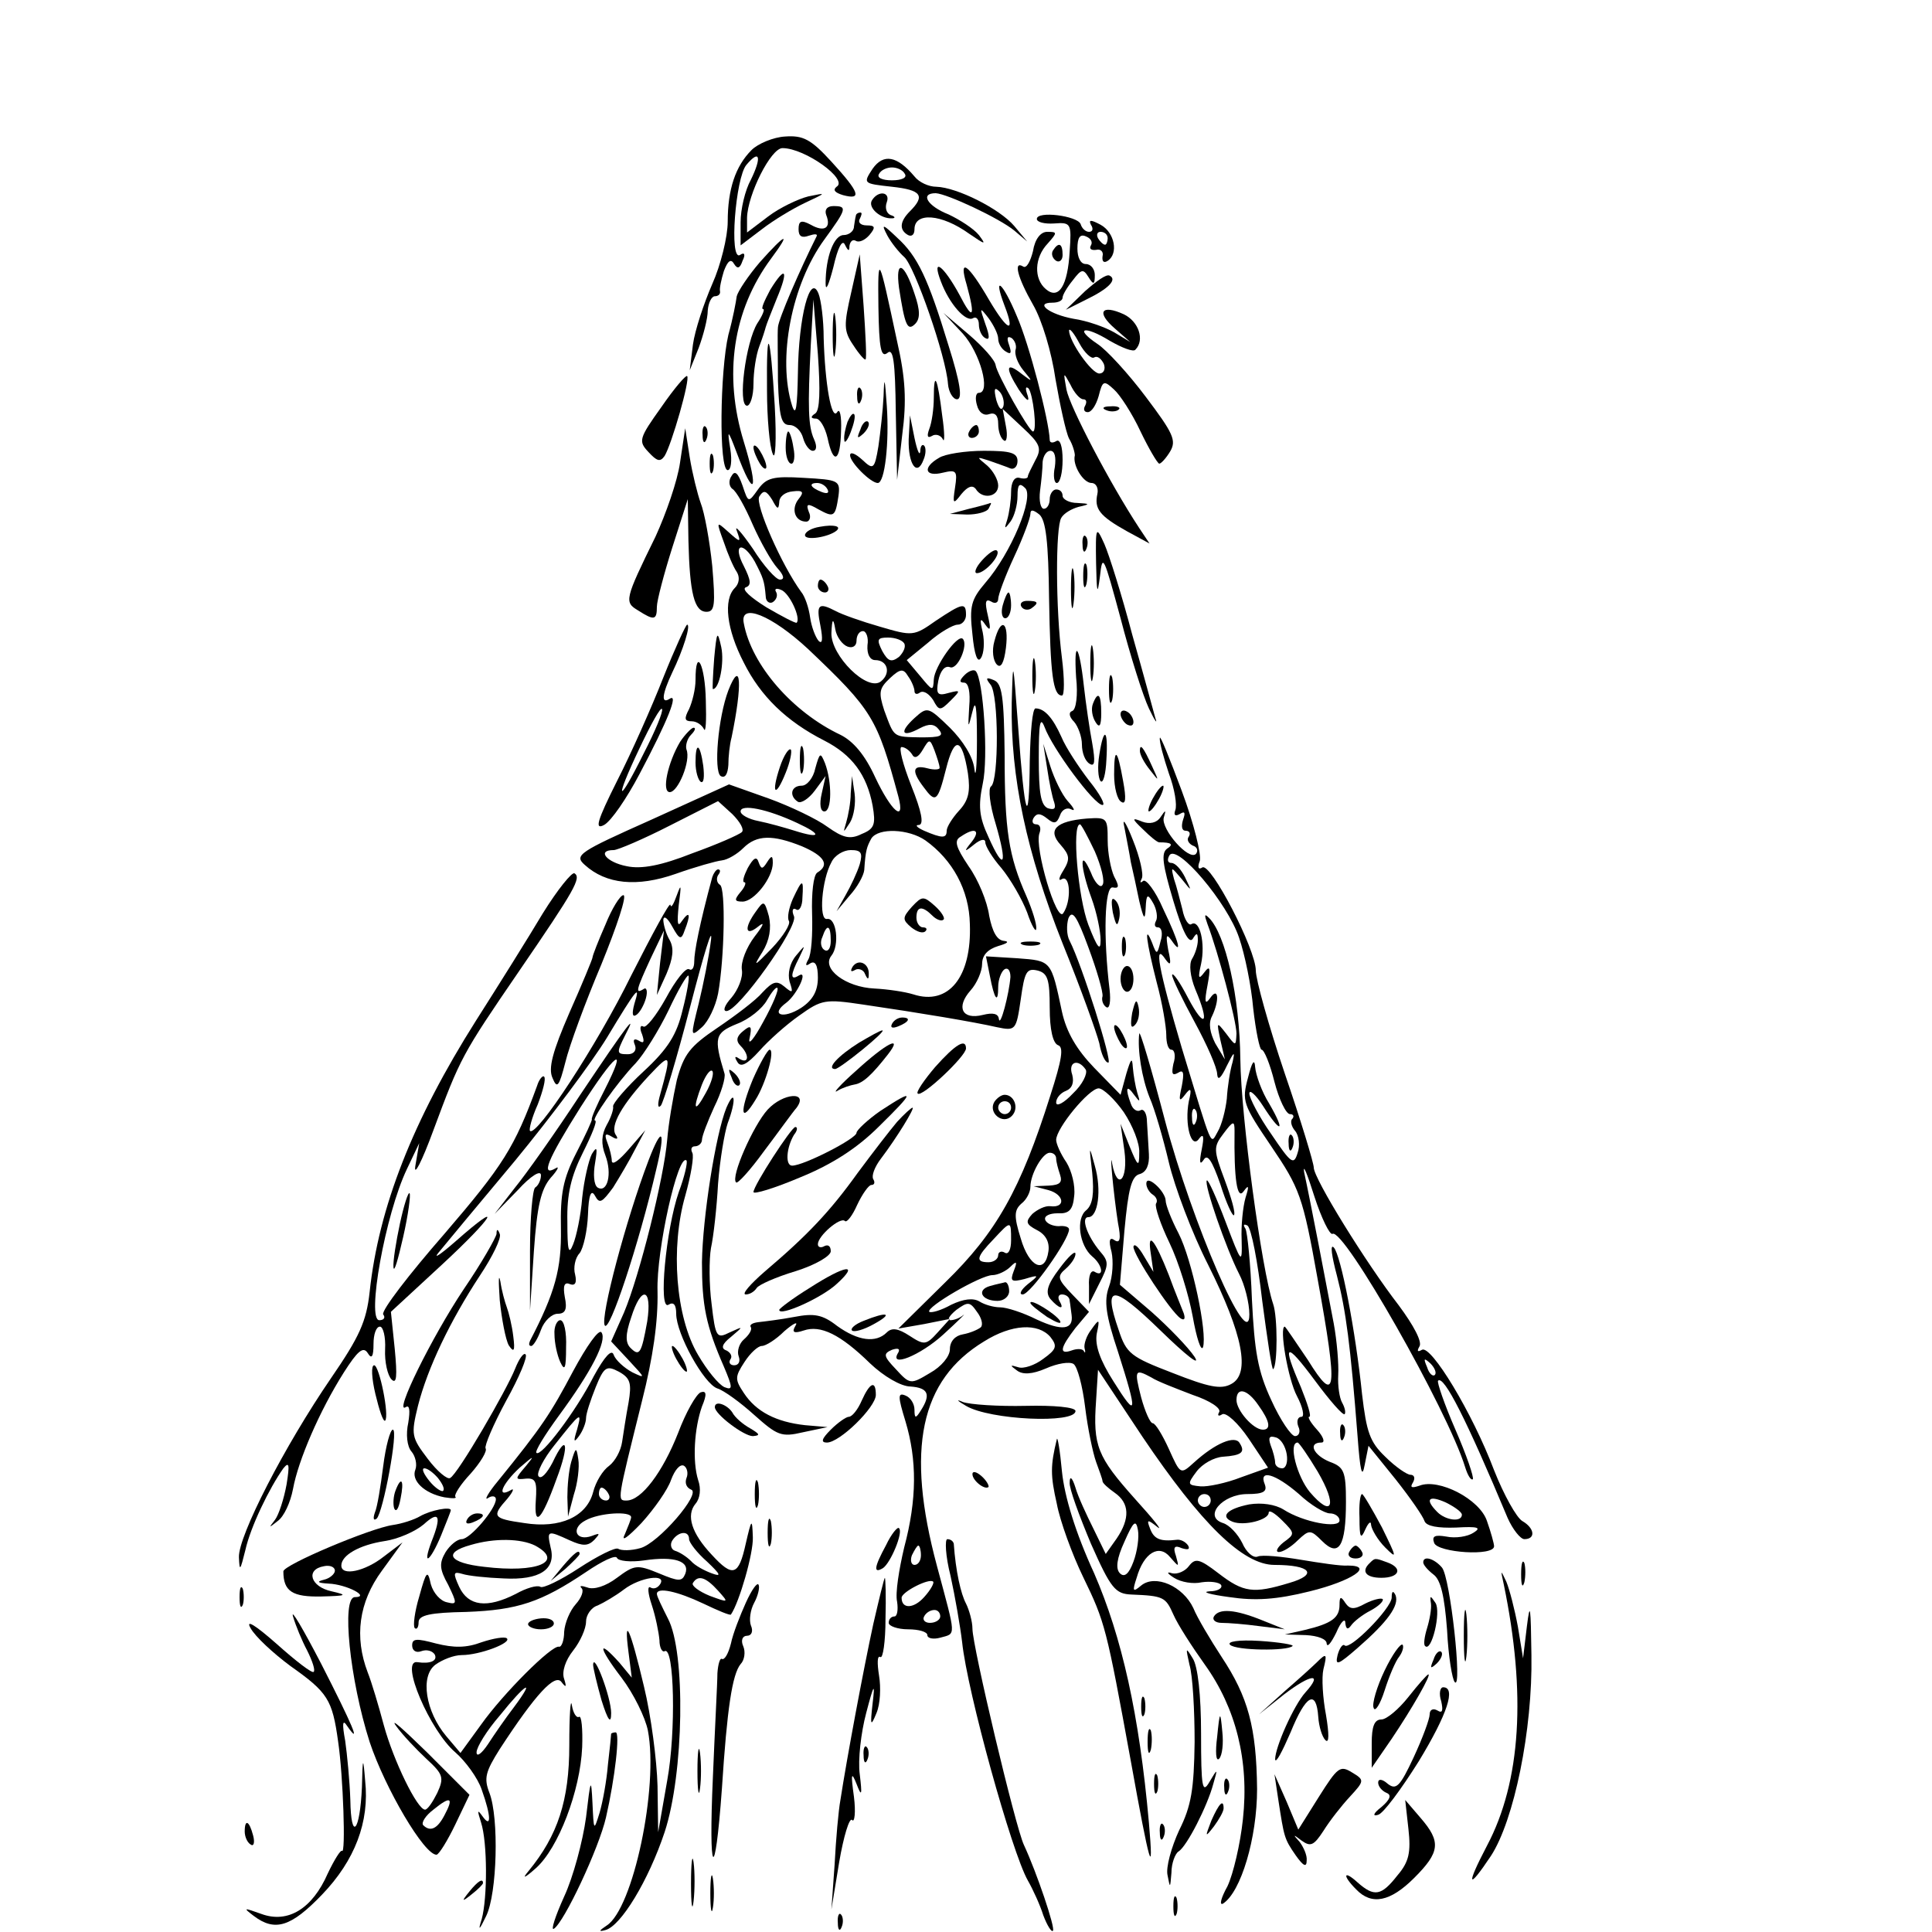 <?xml version="1.0" standalone="no"?>
<!DOCTYPE svg PUBLIC "-//W3C//DTD SVG 20010904//EN"
 "http://www.w3.org/TR/2001/REC-SVG-20010904/DTD/svg10.dtd">
<svg version="1.0" xmlns="http://www.w3.org/2000/svg"
 width="300pt" height="300pt" viewBox="0 0 300 300"
 preserveAspectRatio="xMidYMid meet">
<g transform="translate(0,300) scale(0.1,-0.1)"
fill="#000000" stroke="none">
<path d="M1167 2767 c-25 -25 -37 -61 -37 -111 0 -24 -11 -68 -24 -97 -13 -30
-27 -72 -30 -94 l-5 -40 14 35 c7 19 14 45 14 58 1 12 6 22 11 22 5 0 9 3 8 8
-1 4 2 18 6 31 6 16 11 20 16 11 5 -8 9 -7 13 5 5 10 3 14 -4 9 -17 -10 -7
120 10 140 21 25 24 12 7 -23 -9 -16 -16 -46 -16 -66 l0 -36 33 25 c18 14 48
32 67 41 34 16 34 16 5 10 -16 -4 -45 -18 -62 -31 l-33 -25 0 23 c1 36 37 108
55 108 35 0 103 -49 84 -60 -6 -5 -3 -9 10 -13 30 -8 26 4 -18 52 -32 35 -44
41 -72 39 -18 -1 -42 -11 -52 -21z"/>
<path d="M1355 2738 c-15 -23 -15 -23 30 -28 46 -5 52 -14 28 -38 -16 -16 -17
-29 -3 -37 6 -3 10 1 10 9 0 27 42 24 85 -7 25 -17 27 -18 15 -2 -8 10 -30 24
-47 32 -33 13 -45 33 -20 33 18 -1 99 -39 122 -58 l20 -17 -20 24 c-23 27 -89
60 -121 61 -12 0 -27 7 -34 16 -27 32 -48 36 -65 12z m50 -8 c4 -6 -5 -10 -20
-10 -15 0 -24 4 -20 10 3 6 12 10 20 10 8 0 17 -4 20 -10z"/>
<path d="M1354 2689 c-7 -11 13 -29 31 -28 6 0 5 3 -2 5 -7 3 -9 12 -6 20 6
16 -13 19 -23 3z"/>
<path d="M1283 2666 c8 -20 -3 -27 -24 -15 -15 8 -19 6 -19 -7 0 -11 5 -14 16
-10 9 3 14 3 12 -1 -26 -52 -59 -128 -60 -141 -1 -10 0 -47 0 -84 2 -55 5 -68
18 -68 9 0 18 -9 21 -20 3 -11 10 -20 15 -20 6 0 7 7 2 18 -9 20 -10 49 -5
147 l4 70 7 -85 c4 -57 3 -87 -4 -92 -8 -5 -7 -8 1 -8 6 0 14 -13 18 -30 9
-43 20 -37 21 11 1 23 -2 36 -6 29 -9 -14 -19 45 -21 115 0 28 -4 59 -8 69
-13 33 -31 -36 -32 -123 -1 -53 -3 -69 -9 -51 -23 73 -1 188 50 258 35 48 36
52 14 52 -10 0 -14 -6 -11 -14z"/>
<path d="M1329 2665 c-1 -3 -2 -11 -3 -17 0 -7 -8 -13 -16 -13 -15 0 -28 -34
-28 -75 0 -14 5 -2 12 25 7 31 14 44 18 35 5 -10 7 -11 7 -2 1 7 5 11 10 8 5
-3 14 1 21 9 10 12 9 15 -4 15 -10 0 -14 5 -11 10 3 6 4 10 1 10 -3 0 -7 -2
-7 -5z"/>
<path d="M1610 2660 c0 -5 12 -8 27 -7 26 2 27 0 24 -43 -3 -54 -17 -76 -37
-59 -19 16 -18 49 3 71 15 17 15 18 -1 18 -10 0 -19 -11 -22 -30 -4 -16 -10
-27 -15 -24 -16 10 -9 -17 15 -59 14 -24 29 -74 35 -116 7 -40 16 -82 21 -92
6 -10 9 -22 9 -26 -4 -15 13 -43 26 -43 7 0 11 -8 9 -17 -5 -23 3 -34 46 -58
l35 -19 -16 24 c-46 70 -108 189 -113 215 -5 28 -5 28 6 8 6 -13 15 -23 20
-23 5 0 6 -4 3 -10 -3 -5 -2 -10 4 -10 6 0 13 11 17 25 6 24 8 25 24 10 9 -8
28 -37 41 -65 13 -27 26 -49 29 -50 3 0 11 9 17 19 10 17 5 28 -38 85 -27 36
-61 73 -75 82 -37 25 -20 29 19 5 19 -11 37 -18 40 -14 15 15 5 44 -18 55 -35
16 -43 3 -14 -22 l24 -21 -25 15 c-14 8 -42 18 -63 21 -38 7 -61 25 -33 25 9
0 16 3 16 8 0 4 7 16 16 27 13 17 16 18 24 5 8 -13 10 -12 10 3 0 9 -6 17 -14
17 -8 0 -13 10 -13 24 0 17 4 23 13 19 8 -3 11 -9 8 -14 -3 -5 0 -8 8 -7 7 2
12 -3 10 -10 -1 -8 2 -11 8 -7 17 11 11 44 -11 56 -15 8 -19 8 -15 0 4 -6 3
-11 -3 -11 -5 0 -11 5 -13 12 -5 13 -68 21 -68 8z m110 -30 c0 -5 -2 -10 -4
-10 -3 0 -8 5 -11 10 -3 6 -1 10 4 10 6 0 11 -4 11 -10z m-21 -185 c5 3 11 -2
15 -10 3 -8 0 -15 -7 -15 -12 0 -47 50 -47 67 1 4 8 -5 16 -20 8 -15 19 -25
23 -22z"/>
<path d="M1378 2634 c6 -11 18 -26 26 -33 16 -14 65 -154 68 -197 1 -13 8 -24
14 -24 9 0 5 26 -13 83 -32 105 -48 139 -80 168 -23 22 -25 22 -15 3z"/>
<path d="M1180 2593 c-18 -21 -34 -45 -36 -53 -1 -8 -6 -35 -13 -60 -13 -56
-15 -210 -1 -210 5 0 7 14 4 33 -5 31 -4 31 10 -6 27 -73 35 -61 11 17 -32
104 -17 204 42 284 32 43 24 41 -17 -5z"/>
<path d="M1635 2611 c-3 -5 -1 -12 5 -16 5 -3 10 1 10 9 0 18 -6 21 -15 7z"/>
<path d="M1322 2547 c-12 -52 -12 -61 3 -83 9 -14 18 -24 19 -22 2 1 0 39 -3
83 l-6 80 -13 -58z"/>
<path d="M1364 2523 c1 -64 4 -79 14 -71 9 8 12 -12 13 -93 l2 -104 8 70 c7
53 5 88 -8 145 -29 136 -30 139 -29 53z"/>
<path d="M1396 2553 c9 -58 13 -68 25 -56 8 8 8 21 -1 47 -16 49 -30 54 -24 9z"/>
<path d="M1461 2563 c13 -35 39 -64 50 -57 5 3 9 -2 9 -10 0 -8 4 -18 10 -21
7 -4 7 3 0 22 -9 26 -9 27 5 9 8 -11 15 -25 15 -32 0 -7 5 -16 12 -20 8 -5 9
-2 5 10 -4 11 -3 15 4 11 5 -4 8 -12 6 -18 -2 -7 3 -21 12 -32 15 -18 15 -19
-2 -6 -25 20 -27 11 -5 -24 11 -16 17 -21 14 -10 -4 11 -4 16 1 12 7 -8 14
-67 7 -67 -6 0 -56 89 -58 103 -1 8 -20 29 -41 47 l-40 34 30 -32 c27 -30 44
-92 25 -92 -5 0 -6 -9 -3 -19 3 -12 11 -17 19 -14 9 3 14 -2 14 -15 0 -12 4
-23 9 -26 4 -3 6 7 3 22 l-5 27 31 -29 c27 -25 30 -32 20 -50 -6 -12 -12 -23
-12 -26 0 -3 -6 -4 -13 -2 -8 2 -13 -7 -13 -22 0 -13 -3 -33 -6 -43 -5 -15 -4
-15 5 -3 6 8 11 26 11 40 0 18 3 21 12 12 14 -14 -22 -101 -62 -147 -22 -26
-25 -36 -20 -80 3 -32 8 -45 13 -37 5 7 6 25 3 40 -5 21 -4 24 4 12 8 -11 9
-8 4 14 -5 21 -4 27 5 22 6 -4 11 -2 11 4 0 6 11 36 25 66 14 30 25 60 25 66
0 7 4 7 14 -1 10 -9 14 -42 15 -131 2 -117 6 -150 20 -150 4 0 4 26 0 58 -10
77 -10 204 -1 218 4 7 16 14 27 17 18 4 18 5 -2 6 -13 0 -23 6 -23 11 0 6 -4
10 -10 10 -5 0 -10 -7 -10 -15 0 -8 -4 -15 -9 -15 -5 0 -8 12 -6 28 2 15 4 35
4 45 1 9 6 17 12 17 7 0 9 -10 7 -25 -3 -14 -1 -25 3 -25 5 0 9 16 9 36 0 21
-4 33 -10 29 -5 -3 -10 -3 -10 2 -1 30 -32 149 -51 192 -22 53 -38 66 -19 16
17 -44 5 -40 -24 9 -33 57 -48 67 -35 24 14 -51 10 -57 -11 -16 -25 46 -44 60
-29 21z m97 -194 c-3 -8 -7 -3 -11 10 -4 17 -3 21 5 13 5 -5 8 -16 6 -23z"/>
<path d="M1196 2550 c-9 -17 -15 -30 -11 -30 3 0 -1 -10 -9 -22 -18 -29 -31
-128 -16 -128 5 0 10 15 10 34 0 19 4 45 9 58 5 13 9 26 10 30 1 4 9 24 17 44
19 45 14 53 -10 14z"/>
<path d="M1685 2548 l-30 -29 32 16 c35 17 48 31 36 37 -5 3 -21 -9 -38 -24z"/>
<path d="M1293 2480 c0 -30 2 -43 4 -27 2 15 2 39 0 55 -2 15 -4 2 -4 -28z"/>
<path d="M1191 2394 c0 -43 4 -88 9 -99 4 -11 6 21 3 75 -7 117 -13 130 -12
24z"/>
<path d="M1027 2368 c-35 -49 -36 -53 -20 -70 13 -14 18 -16 25 -6 11 18 40
119 35 124 -2 2 -20 -19 -40 -48z"/>
<path d="M1372 2385 c-1 -22 -5 -57 -8 -78 -6 -36 -8 -37 -25 -21 -11 10 -19
13 -19 7 0 -11 32 -43 43 -43 11 0 18 63 14 120 -3 44 -4 47 -5 15z"/>
<path d="M1450 2382 c0 -16 -3 -38 -7 -48 -4 -11 -3 -15 4 -11 6 4 14 1 17 -5
3 -7 3 10 -1 37 -7 58 -13 72 -13 27z"/>
<path d="M1331 2384 c0 -11 3 -14 6 -6 3 7 2 16 -1 19 -3 4 -6 -2 -5 -13z"/>
<path d="M1718 2363 c7 -3 16 -2 19 1 4 3 -2 6 -13 5 -11 0 -14 -3 -6 -6z"/>
<path d="M1316 2345 c-3 -9 -6 -22 -5 -28 0 -7 5 -1 10 12 5 13 8 26 5 28 -2
2 -6 -3 -10 -12z"/>
<path d="M1336 2333 c-6 -14 -5 -15 5 -6 7 7 10 15 7 18 -3 3 -9 -2 -12 -12z"/>
<path d="M1411 2318 c-1 -39 13 -59 23 -32 4 9 4 19 1 22 -3 3 -6 -1 -6 -9 -1
-8 -5 2 -9 21 l-7 35 -2 -37z"/>
<path d="M1091 2324 c0 -11 3 -14 6 -6 3 7 2 16 -1 19 -3 4 -6 -2 -5 -13z"/>
<path d="M1505 2330 c-3 -5 -1 -10 4 -10 6 0 11 5 11 10 0 6 -2 10 -4 10 -3 0
-8 -4 -11 -10z"/>
<path d="M1056 2282 c-4 -29 -22 -80 -38 -115 -48 -98 -49 -102 -27 -115 25
-16 29 -15 29 6 0 9 11 51 24 92 l24 75 1 -65 c2 -81 9 -110 28 -110 13 0 14
11 9 71 -4 39 -12 83 -18 98 -5 14 -13 46 -17 71 l-7 45 -8 -53z"/>
<path d="M1220 2305 c0 -14 4 -25 9 -25 4 0 6 11 3 25 -2 14 -6 25 -8 25 -2 0
-4 -11 -4 -25z"/>
<path d="M1170 2305 c0 -5 5 -17 10 -25 5 -8 10 -10 10 -5 0 6 -5 17 -10 25
-5 8 -10 11 -10 5z"/>
<path d="M1102 2280 c0 -14 2 -19 5 -12 2 6 2 18 0 25 -3 6 -5 1 -5 -13z"/>
<path d="M1458 2289 c-26 -15 -22 -30 6 -23 21 5 23 3 19 -23 -4 -26 -3 -27
10 -10 10 12 17 14 22 8 10 -17 35 -13 35 5 0 9 -8 23 -17 31 -17 14 -17 14 2
8 11 -4 26 -9 33 -12 6 -3 12 2 12 11 0 13 -11 16 -52 16 -29 0 -61 -5 -70
-11z"/>
<path d="M1136 2261 c-5 -7 -4 -16 1 -20 6 -3 20 -28 32 -56 12 -27 29 -57 38
-67 10 -11 12 -18 4 -18 -6 0 -25 21 -42 48 -18 26 -29 38 -25 28 7 -19 6 -19
-13 -2 -19 17 -19 17 -7 -16 6 -18 15 -39 20 -46 5 -8 4 -18 -3 -25 -18 -18
-13 -64 14 -116 26 -52 66 -91 125 -121 43 -22 66 -53 75 -101 5 -29 3 -36
-17 -44 -18 -9 -29 -6 -53 11 -16 12 -58 32 -91 44 l-62 22 -121 -55 c-112
-50 -120 -55 -103 -70 33 -30 81 -35 141 -14 31 11 63 20 72 21 9 1 24 10 33
19 21 21 46 21 91 3 35 -15 44 -29 24 -41 -6 -4 -9 -32 -8 -64 1 -32 -1 -63
-6 -71 -5 -9 -4 -11 3 -6 8 5 12 -3 12 -22 0 -21 -8 -35 -26 -47 -28 -18 -49
-11 -23 8 17 13 35 52 19 42 -13 -8 -13 1 1 28 10 21 10 21 -5 3 -10 -12 -13
-28 -10 -40 6 -18 5 -19 -8 -8 -12 10 -18 8 -34 -9 -10 -12 -42 -36 -70 -55
-43 -29 -52 -41 -63 -81 -6 -27 -13 -68 -15 -93 -5 -59 -43 -211 -67 -268
l-20 -45 28 -30 c25 -27 26 -28 5 -18 -13 7 -26 19 -29 27 -3 10 -14 -2 -31
-33 -28 -55 -82 -126 -89 -119 -3 2 13 28 35 58 50 68 75 116 66 129 -4 6 -23
-21 -44 -60 -35 -66 -48 -86 -117 -171 -15 -18 -22 -31 -15 -26 6 4 12 3 12
-2 0 -15 -40 -62 -53 -62 -7 0 -18 -9 -25 -20 -10 -17 -10 -26 4 -51 14 -29
14 -31 -2 -27 -10 2 -21 14 -25 28 -5 23 -7 21 -18 -19 -7 -23 -10 -46 -7 -49
3 -3 6 1 6 9 0 11 18 15 74 16 80 3 116 15 186 62 25 17 46 27 48 22 2 -5 21
-7 42 -4 47 7 72 -1 64 -21 -5 -12 -10 -12 -41 1 -34 14 -38 13 -65 -7 -17
-13 -36 -19 -46 -15 -9 3 -13 3 -9 -1 4 -4 0 -15 -9 -25 -9 -10 -17 -29 -18
-43 0 -13 -4 -24 -8 -23 -11 3 -87 -73 -121 -121 l-32 -44 -22 26 c-32 38 -41
93 -17 111 11 8 29 15 41 15 28 0 78 19 70 26 -3 3 -21 0 -39 -6 -24 -9 -43
-9 -71 -2 -30 8 -37 8 -37 -3 0 -8 6 -12 14 -9 8 3 17 1 21 -5 5 -10 -7 -15
-27 -12 -28 4 20 -107 59 -140 16 -14 35 -40 41 -58 15 -42 15 -61 1 -41 -8
11 -8 9 -2 -10 10 -31 10 -117 1 -150 -6 -19 -4 -18 7 5 17 35 20 152 5 191
-9 23 -6 33 16 68 56 86 86 118 96 104 7 -9 8 -8 4 5 -4 11 2 29 14 44 11 14
20 34 20 45 0 10 8 22 18 25 9 4 28 15 41 25 25 19 67 25 56 8 -4 -6 -10 -8
-15 -5 -5 3 -4 -9 2 -27 6 -18 11 -43 12 -55 0 -11 4 -19 8 -17 15 9 18 -125
4 -201 l-14 -80 -1 72 c-1 39 -10 109 -21 154 -21 89 -32 114 -24 53 l5 -39
-19 23 c-35 39 -33 24 3 -23 19 -25 37 -62 41 -82 17 -88 -23 -277 -64 -303
-12 -8 -13 -10 -2 -7 24 6 67 77 92 152 30 91 33 280 5 332 -9 18 -17 34 -17
38 0 11 32 4 72 -15 23 -11 42 -19 43 -17 13 19 35 95 34 120 -1 30 -2 29 -11
-10 -11 -50 -20 -53 -53 -17 -31 33 -40 61 -25 79 7 8 9 23 4 37 -9 29 -6 80
6 114 8 19 7 25 -2 22 -7 -3 -23 -31 -35 -63 -24 -61 -57 -105 -80 -105 -15 0
-15 -2 24 155 17 67 25 123 24 170 -2 64 32 215 45 203 2 -3 -3 -25 -12 -49
-20 -58 -32 -185 -16 -175 8 5 12 0 12 -14 0 -31 43 -109 64 -116 10 -3 36
-22 57 -41 36 -32 42 -35 76 -27 l38 8 -35 3 c-45 5 -76 21 -95 50 -14 21 -14
25 1 48 9 14 21 25 27 25 6 0 22 10 35 23 14 12 22 16 17 8 -6 -10 -2 -12 13
-7 26 9 57 -6 103 -51 21 -20 48 -36 63 -36 27 -2 32 -12 16 -37 -8 -13 -10
-13 -10 1 0 9 -6 19 -14 22 -12 5 -12 -1 0 -40 18 -60 18 -121 -2 -196 -8 -34
-14 -71 -11 -84 2 -13 0 -23 -4 -23 -5 0 -9 -4 -9 -10 0 -5 14 -10 30 -10 17
0 30 -4 30 -9 0 -5 9 -7 20 -4 25 7 25 -1 -5 111 -49 182 -26 289 73 349 43
27 84 29 103 7 11 -14 10 -19 -11 -34 -13 -10 -31 -16 -39 -13 -13 4 -13 3 -2
-5 9 -7 24 -6 45 3 18 8 37 11 43 7 6 -4 14 -34 18 -67 4 -33 12 -71 17 -85 5
-14 10 -27 10 -30 0 -3 9 -11 19 -18 23 -16 24 -40 3 -71 l-17 -24 -19 39
c-11 22 -24 50 -28 64 -5 16 -9 19 -9 8 -1 -9 15 -52 33 -95 31 -70 38 -78 63
-79 50 -2 53 -4 65 -31 7 -16 29 -50 49 -78 48 -67 69 -149 59 -240 -4 -38
-15 -85 -24 -104 -10 -18 -13 -30 -7 -27 28 18 53 102 53 178 -1 96 -14 143
-55 205 -17 26 -38 61 -44 76 -16 34 -59 53 -81 35 -13 -11 -14 -9 -7 12 11
39 35 53 52 32 14 -16 14 -16 9 2 -5 14 -2 17 9 12 10 -3 13 -2 10 4 -4 6 -12
10 -18 9 -25 -3 -35 1 -41 17 -6 15 -4 15 11 3 10 -8 -6 12 -35 44 -58 65 -65
82 -60 152 l3 48 69 -104 c91 -135 156 -199 205 -199 57 0 68 -15 23 -28 -56
-17 -71 -15 -110 15 -30 23 -36 24 -46 11 -6 -8 -18 -13 -26 -11 -9 3 -8 0 3
-7 11 -7 30 -10 43 -7 14 2 27 0 30 -4 3 -5 -5 -10 -18 -10 -13 -1 1 -5 31 -9
40 -6 73 -4 125 9 65 16 101 40 59 40 -10 -1 -43 4 -73 9 -30 5 -60 8 -67 5
-7 -3 -18 7 -24 21 -7 14 -20 28 -30 31 -31 10 -1 45 38 45 25 0 31 4 27 15
-10 24 16 17 53 -15 18 -17 40 -30 48 -30 8 0 15 -5 15 -11 0 -13 -56 -3 -87
17 -13 8 -34 11 -53 8 -35 -7 -46 -19 -26 -27 18 -7 56 3 56 14 0 5 9 0 21
-12 20 -20 20 -21 2 -34 -10 -8 -13 -15 -7 -15 6 0 19 8 29 18 18 17 20 17 38
-1 26 -26 37 -8 37 61 0 47 -3 54 -25 62 -25 10 -35 30 -13 30 6 0 3 9 -7 20
-10 11 -15 20 -12 20 4 0 -3 21 -13 46 -30 69 -24 72 22 10 23 -31 43 -54 46
-52 2 3 0 11 -4 18 -4 7 -7 26 -6 43 1 16 -2 53 -7 80 -10 53 -37 194 -46 235
-2 14 5 -3 16 -38 11 -34 24 -60 28 -58 17 11 179 -274 206 -362 4 -13 9 -21
12 -19 2 3 -10 38 -27 77 -17 39 -29 74 -27 76 9 9 44 -60 108 -213 8 -18 20
-33 26 -33 18 0 16 17 -3 28 -9 5 -29 41 -44 79 -34 90 -98 195 -112 187 -7
-4 -8 -2 -4 5 5 7 -9 33 -32 64 -51 66 -132 197 -132 214 0 7 -20 73 -45 146
-25 74 -45 146 -45 160 0 33 -70 168 -83 160 -6 -4 -8 0 -4 10 3 9 -9 58 -28
109 -19 51 -34 88 -34 82 -1 -6 6 -31 14 -55 9 -24 13 -49 10 -57 -3 -8 0 -10
7 -6 8 5 9 2 5 -9 -3 -10 -2 -17 4 -17 6 0 8 -4 5 -9 -4 -5 0 -11 6 -14 7 -2
9 -8 5 -13 -11 -11 -54 38 -50 56 4 13 3 13 -5 1 -6 -9 -17 -11 -28 -7 -17 7
-17 5 1 -12 11 -11 22 -20 25 -20 19 0 23 -3 12 -10 -9 -7 -7 -24 10 -81 14
-47 24 -67 30 -59 6 10 8 10 8 -2 0 -8 -4 -21 -9 -29 -5 -8 -3 -27 5 -47 23
-54 15 -63 -11 -14 -13 25 -24 41 -25 36 0 -5 16 -38 35 -73 19 -35 35 -71 35
-81 1 -11 6 -6 15 13 11 22 13 24 9 6 -4 -13 -8 -39 -9 -57 -2 -18 -8 -41 -14
-51 -12 -21 -7 -31 -56 130 -36 122 -44 166 -25 137 8 -11 9 -7 4 15 -4 23 -3
26 5 15 17 -25 13 -5 -13 49 -12 28 -27 47 -31 43 -5 -4 -5 -2 -2 4 3 6 -3 33
-14 60 -11 28 -17 36 -13 19 3 -16 8 -41 10 -54 3 -13 9 -40 13 -60 7 -29 9
-31 10 -11 1 22 3 23 12 7 5 -9 7 -22 4 -27 -3 -6 -2 -10 3 -10 6 0 8 -10 4
-22 -5 -21 -6 -21 -13 -2 -13 32 -9 2 7 -61 9 -33 15 -70 15 -82 0 -13 3 -23
8 -23 5 0 7 -10 3 -22 -3 -15 -2 -19 7 -14 9 6 10 0 6 -21 -5 -22 -4 -25 5
-13 9 12 11 10 6 -10 -7 -36 4 -76 16 -58 7 9 8 3 4 -17 -4 -20 -3 -25 3 -16
6 10 13 -1 26 -38 9 -29 19 -50 21 -48 3 3 -4 27 -14 54 -18 48 -18 52 -2 73
15 20 17 20 17 4 -1 -75 4 -108 14 -94 8 11 9 9 3 -10 -4 -14 -7 -43 -6 -65 1
-39 0 -38 -25 28 -14 37 -27 66 -29 64 -5 -5 30 -106 50 -145 9 -17 16 -46 16
-63 0 -63 -89 142 -131 301 -21 80 -39 141 -40 135 -3 -25 4 -69 16 -99 8 -18
21 -63 30 -101 9 -38 36 -110 61 -159 54 -108 66 -169 36 -185 -16 -9 -35 -5
-91 17 -65 25 -72 30 -84 67 -25 72 -9 71 65 -1 39 -38 63 -57 53 -41 -10 15
-40 46 -67 70 l-49 42 7 84 c6 65 11 85 24 88 10 3 15 14 14 31 -1 15 -2 37
-3 50 0 13 -5 21 -10 18 -5 -3 -12 1 -15 10 -9 24 -7 31 5 14 9 -12 10 -12 5
3 -3 10 -6 28 -7 40 -1 16 -3 13 -10 -10 l-9 -33 -41 42 c-27 28 -43 55 -50
87 -17 80 -16 79 -69 83 l-49 3 6 -30 c7 -37 13 -45 13 -17 0 11 5 24 10 27 5
3 9 -2 9 -12 -2 -26 -16 -80 -18 -65 -1 8 -9 10 -25 6 -32 -8 -42 12 -19 38
10 11 18 30 18 41 0 14 9 23 25 28 14 4 18 7 9 8 -11 1 -18 14 -23 39 -3 22
-17 56 -32 77 -20 30 -23 40 -12 46 22 15 31 10 17 -8 -13 -16 -12 -17 4 -4
10 8 17 9 17 3 0 -6 11 -24 25 -40 14 -17 32 -48 40 -69 7 -21 14 -32 14 -25
1 7 -6 29 -15 50 -28 63 -34 103 -34 219 -1 92 -4 112 -17 117 -12 5 -13 3 -5
-7 13 -15 13 -149 1 -158 -5 -3 -2 -29 7 -58 19 -65 13 -75 -11 -21 -15 32
-16 49 -9 83 9 40 1 163 -11 175 -3 3 -11 0 -17 -6 -8 -8 -9 -12 -1 -12 7 0
10 -15 8 -37 -2 -35 -2 -36 5 -8 5 21 7 8 7 -45 0 -41 -2 -61 -4 -44 -2 19
-18 44 -38 64 -34 33 -35 33 -55 15 -24 -22 -20 -31 8 -16 15 8 23 7 30 -2 8
-10 2 -12 -28 -12 -44 1 -41 -1 -57 42 -9 28 -8 34 9 50 16 15 21 15 28 3 6
-8 10 -19 10 -23 0 -5 4 -6 9 -2 6 3 14 -3 20 -12 9 -17 11 -17 27 -1 16 16
16 17 -3 12 -17 -5 -20 -2 -16 19 3 15 10 24 18 21 12 -5 29 35 20 44 -8 8
-44 -43 -45 -63 -1 -19 -2 -18 -21 5 l-21 25 33 27 c18 16 39 28 46 28 7 0 13
7 13 15 0 20 -5 19 -47 -9 -34 -24 -36 -24 -87 -9 -28 8 -59 19 -68 24 -27 14
-31 11 -24 -23 4 -21 3 -29 -3 -23 -5 6 -11 22 -13 36 -2 15 -8 33 -14 40 -30
41 -72 136 -65 148 7 11 11 9 20 -5 8 -15 10 -16 11 -4 0 9 9 16 21 17 16 2
18 -1 9 -12 -12 -15 -6 -35 12 -35 5 0 8 7 4 15 -5 13 -2 14 15 4 24 -13 26
-12 31 21 3 24 0 25 -54 28 -48 3 -58 0 -71 -18 -15 -21 -15 -21 -24 6 -7 20
-12 24 -17 15z m149 -21 c3 -6 -1 -7 -9 -4 -18 7 -21 14 -7 14 6 0 13 -4 16
-10z m-113 -112 c13 -25 15 -30 17 -54 0 -8 6 -12 11 -9 6 4 8 11 5 16 -3 5 1
6 8 3 13 -5 31 -44 24 -51 -2 -1 -23 10 -47 24 -24 15 -39 28 -32 31 9 3 8 11
-3 33 -18 34 -2 40 17 7z m83 -136 c100 -95 107 -107 140 -229 11 -42 -11 -23
-36 30 -16 35 -34 56 -54 66 -74 35 -138 108 -150 173 -7 33 43 13 100 -40z
m61 4 c8 -3 14 1 14 9 0 8 4 15 10 15 5 0 9 -10 7 -22 -1 -14 4 -23 12 -23 19
0 25 -20 9 -33 -21 -17 -78 40 -77 75 1 23 3 24 6 6 2 -12 11 -24 19 -27z m88
5 c3 -5 -1 -14 -8 -21 -12 -9 -17 -7 -26 9 -9 18 -8 21 9 21 11 0 22 -4 25 -9z
m55 -193 c1 -3 -8 -4 -19 -1 -23 6 -25 -4 -6 -29 19 -26 22 -23 35 28 13 52
25 49 34 -7 4 -28 1 -42 -14 -58 -10 -11 -19 -25 -19 -31 0 -12 -7 -12 -35 0
-11 5 -15 9 -8 9 8 1 4 21 -12 61 -13 33 -20 60 -15 60 5 0 12 -5 16 -11 4 -8
10 -5 17 7 10 17 11 17 18 -1 4 -11 8 -23 8 -27z m-307 -100 c-4 -4 -38 -19
-77 -33 -48 -19 -79 -25 -102 -20 -31 6 -47 25 -20 25 6 0 46 17 87 38 l75 38
22 -20 c12 -12 19 -24 15 -28z m86 14 c39 -18 37 -25 -4 -12 -16 5 -41 12 -56
15 -16 3 -28 10 -28 15 0 12 41 4 88 -18z m199 -27 c42 -30 68 -77 69 -130 3
-82 -33 -127 -88 -109 -13 4 -40 8 -60 9 -45 2 -83 31 -67 51 13 16 8 60 -7
57 -13 -2 -8 61 7 88 5 11 19 19 30 19 16 0 19 -4 14 -22 -4 -13 -14 -34 -22
-48 l-14 -25 20 24 c12 13 22 31 23 40 2 31 4 36 11 49 11 17 58 15 84 -3z
m487 -151 c9 -26 19 -75 22 -110 4 -35 10 -64 13 -64 4 0 13 -22 20 -50 7 -27
18 -50 24 -50 5 0 7 -3 4 -7 -4 -3 -2 -12 4 -19 6 -7 8 -23 4 -34 -6 -20 -10
-17 -41 29 -19 27 -34 56 -34 63 0 7 10 -2 21 -19 28 -44 36 -42 10 3 -12 19
-21 45 -22 57 -1 14 -5 8 -11 -16 -10 -37 -8 -42 36 -107 44 -65 49 -77 72
-206 32 -176 29 -197 -15 -126 -19 28 -35 52 -36 52 -9 0 5 -82 19 -108 9 -17
12 -32 7 -32 -6 0 -8 -7 -5 -15 4 -8 1 -15 -5 -15 -6 0 -23 25 -37 56 -21 45
-26 76 -30 156 -2 55 -7 104 -10 110 -4 6 -3 8 3 5 6 -4 16 -56 23 -117 8 -60
15 -108 17 -106 7 6 7 81 0 101 -18 53 -50 291 -51 380 -1 97 -23 195 -49 220
-7 7 -7 4 -2 -10 16 -42 45 -150 45 -170 -1 -20 -1 -20 -16 0 -15 19 -15 19
-9 -10 l7 -30 -15 25 c-8 16 -11 31 -5 42 12 25 10 47 -3 28 -8 -11 -9 -6 -4
20 5 27 4 32 -5 20 -9 -12 -10 -9 -5 13 7 32 -2 70 -15 62 -4 -3 -11 7 -14 23
-4 15 -9 36 -13 47 -5 20 -5 20 12 0 16 -20 16 -20 5 3 -6 12 -15 22 -21 22
-6 0 -7 5 -3 12 12 18 90 -74 108 -128z m-634 -5 c0 -11 -4 -18 -10 -14 -5 3
-7 12 -3 20 7 21 13 19 13 -6z m340 -104 c0 -34 5 -55 13 -58 9 -3 6 -22 -12
-78 -46 -146 -84 -213 -163 -290 l-73 -72 40 7 40 8 -19 -21 c-18 -20 -21 -20
-44 -5 -17 11 -27 13 -35 5 -17 -17 -45 -13 -77 10 -23 18 -36 20 -67 14 -21
-4 -46 -7 -55 -8 -9 -1 -15 -4 -12 -8 2 -4 -3 -12 -11 -19 -7 -6 -11 -18 -8
-26 3 -8 0 -14 -7 -14 -6 0 -9 4 -6 9 4 5 0 11 -6 14 -9 3 -7 10 7 21 20 17
20 17 -2 7 -20 -10 -22 -8 -28 44 -4 30 -4 70 -1 87 4 18 9 63 11 100 3 38 10
79 15 94 13 34 12 56 -2 24 -17 -42 -37 -171 -38 -240 0 -67 6 -98 34 -162 14
-33 14 -37 1 -32 -9 4 -27 26 -41 50 -35 59 -43 167 -20 247 9 32 14 62 11 67
-3 6 -1 10 4 10 6 0 11 5 11 10 0 6 9 29 19 51 11 22 18 46 16 52 -17 56 -15
63 19 77 19 7 40 24 47 37 7 12 14 21 16 19 3 -2 -7 -26 -22 -53 -14 -26 -24
-38 -21 -25 4 19 2 21 -10 11 -10 -8 -12 -15 -4 -23 14 -14 13 -29 -2 -20 -7
5 -8 3 -3 -5 5 -9 15 -4 34 17 14 16 42 41 62 55 35 25 40 26 100 17 89 -13
172 -27 207 -35 29 -6 30 -5 37 43 6 43 9 49 26 45 16 -4 19 -14 19 -58z m56
-96 c3 -6 -5 -23 -20 -37 -14 -15 -26 -21 -26 -14 0 7 7 15 15 18 10 4 13 13
10 25 -7 20 9 26 21 8z m-590 -36 c-18 -33 -21 -26 -6 13 6 15 13 24 16 21 3
-3 -1 -18 -10 -34z m649 -30 c14 -21 25 -49 24 -63 0 -23 -2 -22 -15 10 l-14
35 6 -42 c6 -45 -11 -63 -19 -20 -2 12 -2 4 0 -18 2 -22 6 -55 9 -74 5 -25 3
-32 -5 -27 -8 6 -10 0 -5 -18 3 -14 2 -38 -4 -54 -8 -22 -5 -44 14 -101 31
-97 30 -105 -7 -46 -21 33 -29 56 -26 74 5 23 4 24 -8 7 -8 -10 -12 -23 -11
-29 2 -7 1 -9 -1 -5 -2 4 -11 4 -19 1 -20 -7 -18 4 6 35 l21 25 -26 27 c-23
24 -24 28 -10 40 8 7 15 17 15 23 0 6 -11 -4 -25 -23 -19 -25 -22 -37 -14 -47
13 -15 23 -18 14 -3 -3 6 -1 10 4 10 6 0 12 -4 12 -10 1 -5 2 -16 3 -22 3 -23
-15 -25 -54 -7 -22 11 -47 19 -57 19 -10 0 -24 4 -32 9 -10 6 -25 4 -44 -5
-16 -9 -31 -13 -34 -11 -6 7 80 57 98 57 8 0 21 6 28 13 10 10 11 8 5 -7 -6
-16 -3 -17 17 -12 23 7 23 6 5 -8 -11 -9 -14 -16 -8 -16 12 0 72 85 72 101 0
4 -7 6 -16 5 -9 0 -19 4 -21 10 -2 6 7 10 19 10 18 -1 24 5 26 27 2 16 -4 39
-12 52 -9 13 -16 29 -16 35 0 18 51 80 66 80 7 0 25 -17 39 -37z m112 -15 c-3
-8 -6 -5 -6 6 -1 11 2 17 5 13 3 -3 4 -12 1 -19z m-217 -57 c0 -5 3 -16 6 -25
4 -12 0 -16 -17 -17 l-24 -1 23 -6 c25 -7 27 -28 3 -25 -8 1 -20 -5 -28 -12
-11 -12 -10 -16 7 -25 14 -7 20 -19 18 -33 -5 -36 -30 -25 -43 20 -11 35 -10
44 1 54 8 6 14 18 14 26 0 20 19 53 30 53 6 0 10 -4 10 -9z m-70 -127 c0 -14
-4 -23 -10 -19 -5 3 -10 1 -10 -4 0 -6 -7 -11 -15 -11 -21 0 -19 8 8 36 27 29
27 29 27 -2z m-565 -126 c-9 -50 -12 -55 -26 -41 -8 8 -8 21 1 47 16 51 33 46
25 -6z m518 -9 c-5 -4 -17 -9 -28 -11 -12 -2 -20 -11 -20 -23 0 -11 -13 -27
-31 -37 -30 -18 -31 -18 -53 6 -19 20 -20 24 -6 30 9 3 13 2 10 -4 -16 -25 34
-5 70 28 22 20 36 34 31 30 -6 -5 -15 -8 -20 -8 -6 0 -2 7 9 16 18 13 21 13
32 -3 7 -9 10 -20 6 -24z m705 -74 c-3 -3 -9 2 -12 12 -6 14 -5 15 5 6 7 -7
10 -15 7 -18z m-1252 -43 c-4 -21 -8 -48 -10 -61 -2 -14 -11 -30 -20 -37 -10
-7 -21 -25 -25 -41 -10 -38 -51 -57 -107 -48 -49 7 -51 10 -26 38 9 11 11 17
5 13 -23 -13 -13 10 14 35 22 19 24 20 10 3 -18 -21 -18 -22 0 -20 15 1 17 -5
15 -34 -3 -43 9 -31 32 33 21 55 16 73 -6 26 -9 -17 -18 -27 -22 -21 -3 5 8
27 25 48 41 52 43 53 35 24 -6 -19 -5 -21 3 -10 6 8 11 21 11 28 0 7 7 28 15
48 13 32 17 34 36 24 18 -10 20 -18 15 -48z m812 39 c9 -6 38 -17 64 -27 27
-9 45 -21 41 -27 -3 -5 -1 -7 5 -3 6 3 24 -13 41 -38 l30 -45 -42 -15 c-23 -9
-52 -15 -63 -14 -20 2 -21 3 -6 23 9 12 27 22 41 23 29 2 35 7 26 21 -7 13
-38 0 -71 -30 -21 -19 -21 -19 -39 21 -10 22 -21 40 -25 40 -4 0 -12 18 -18
40 -11 43 -10 45 16 31z m166 -43 c18 -25 20 -38 7 -38 -15 0 -41 30 -41 46 0
21 17 17 34 -8z m44 -76 c2 -12 -1 -22 -7 -22 -6 0 -11 4 -11 9 0 5 -3 17 -7
27 -4 12 -2 15 8 12 8 -2 15 -14 17 -26z m48 -27 c31 -53 23 -73 -12 -32 -20
24 -34 77 -19 77 2 0 16 -20 31 -45z m-980 -10 c-3 -8 0 -15 7 -18 17 -5 -51
-84 -79 -91 -14 -4 -29 -4 -34 -1 -4 3 -32 -11 -61 -30 -29 -19 -56 -32 -60
-29 -5 3 -22 -2 -38 -11 -45 -23 -74 -19 -88 11 -10 22 -9 24 5 20 9 -3 38 -6
64 -7 56 -3 82 14 73 48 -6 27 -5 27 30 11 20 -9 28 -9 38 1 9 10 9 11 -4 6
-25 -9 -33 12 -10 24 21 12 71 15 71 5 0 -3 -5 -15 -10 -27 -6 -12 5 -4 26 18
20 22 41 52 46 67 6 16 14 25 20 22 5 -3 7 -12 4 -19z m-121 -25 c3 -5 1 -10
-4 -10 -6 0 -11 5 -11 10 0 6 2 10 4 10 3 0 8 -4 11 -10z m935 -10 c0 -5 -4
-10 -10 -10 -5 0 -10 5 -10 10 0 6 5 10 10 10 6 0 10 -4 10 -10z m-120 -95
c-7 -19 -14 -25 -21 -18 -7 7 -5 23 7 49 14 32 18 35 21 18 2 -11 -1 -33 -7
-49z m-690 35 c0 -5 12 -21 28 -35 21 -20 23 -24 7 -18 -11 4 -26 12 -32 19
-7 7 -18 14 -25 16 -6 2 -8 10 -4 16 9 14 26 16 26 2z m-239 -10 c46 -25 3
-43 -79 -33 -55 6 -65 22 -21 34 37 11 78 10 100 -1z m599 -15 c0 -8 -4 -15
-10 -15 -5 0 -7 7 -4 15 4 8 8 15 10 15 2 0 4 -7 4 -15z m-315 -55 c17 -19 17
-19 -13 -8 -17 7 -29 16 -26 20 8 13 20 9 39 -12z m320 -10 c-16 -18 -35 -19
-35 -1 0 9 43 31 49 25 2 -2 -4 -13 -14 -24z m25 -30 c0 -5 -7 -10 -16 -10 -8
0 -12 5 -9 10 3 6 10 10 16 10 5 0 9 -4 9 -10z m-662 -141 c-13 -17 -31 -43
-40 -57 -10 -15 -18 -21 -18 -13 0 8 16 34 36 57 40 50 57 60 22 13z"/>
<path d="M1416 1592 c-15 -17 -15 -20 -1 -32 9 -7 18 -10 22 -6 3 3 2 6 -4 6
-5 0 -10 7 -10 15 0 18 9 19 25 3 6 -6 14 -9 17 -6 3 2 -3 12 -13 21 -18 16
-20 16 -36 -1z"/>
<path d="M1324 1499 c-4 -7 -3 -9 4 -5 5 3 13 0 15 -6 4 -9 6 -10 6 -1 1 17
-16 25 -25 12z"/>
<path d="M2001 1224 c0 -11 3 -14 6 -6 3 7 2 16 -1 19 -3 4 -6 -2 -5 -13z"/>
<path d="M1385 1410 c-3 -6 1 -7 9 -4 18 7 21 14 7 14 -6 0 -13 -4 -16 -10z"/>
<path d="M1334 1381 c-32 -20 -52 -41 -37 -41 8 1 81 60 73 60 -3 0 -19 -9
-36 -19z"/>
<path d="M1330 1338 c-25 -22 -38 -37 -30 -32 8 5 21 9 27 10 13 2 27 15 52
47 24 31 -3 17 -49 -25z"/>
<path d="M1452 1343 c-17 -20 -30 -39 -27 -41 6 -7 75 58 75 70 0 16 -16 7
-48 -29z"/>
<path d="M1169 1324 c-21 -51 -19 -70 4 -32 16 25 31 78 22 78 -3 0 -15 -21
-26 -46z"/>
<path d="M1136 1327 c3 -10 9 -15 12 -12 3 3 0 11 -7 18 -10 9 -11 8 -5 -6z"/>
<path d="M1192 1277 c-22 -24 -58 -105 -49 -113 2 -3 22 19 43 48 22 29 44 60
51 68 19 26 -21 23 -45 -3z"/>
<path d="M1367 1275 c-20 -14 -37 -30 -37 -34 0 -9 -82 -51 -100 -51 -11 0 -9
28 3 48 5 6 6 12 2 12 -6 0 -65 -91 -65 -101 0 -4 33 6 73 23 49 20 88 45 122
79 56 55 57 60 2 24z"/>
<path d="M1544 1289 c-10 -17 13 -36 27 -22 12 12 4 33 -11 33 -5 0 -12 -5
-16 -11z m26 -9 c0 -5 -4 -10 -10 -10 -5 0 -10 5 -10 10 0 6 5 10 10 10 6 0
10 -4 10 -10z"/>
<path d="M1393 1258 c-11 -13 -38 -48 -61 -79 -43 -60 -78 -97 -144 -153 -23
-20 -37 -36 -30 -36 6 0 13 4 17 10 3 5 30 17 60 26 32 10 55 24 55 31 0 8 -4
11 -10 8 -5 -3 -10 -2 -10 3 0 13 35 43 42 36 3 -3 12 9 19 25 8 17 18 31 22
31 5 0 6 4 3 9 -3 5 2 19 12 32 25 33 53 79 49 79 -2 0 -13 -10 -24 -22z"/>
<path d="M1257 1000 c-26 -16 -47 -32 -47 -34 0 -11 67 19 90 41 35 32 13 29
-43 -7z"/>
<path d="M1341 949 c-13 -5 -21 -12 -18 -15 3 -3 18 1 34 10 31 17 21 20 -16
5z"/>
<path d="M1696 1179 c3 -32 1 -49 -9 -58 -17 -13 -11 -55 9 -72 16 -13 19 -33
4 -24 -6 4 -10 -6 -9 -22 l0 -28 16 32 c15 29 15 34 1 50 -20 24 -30 53 -18
53 15 0 21 42 10 80 -9 33 -9 32 -4 -11z"/>
<path d="M1537 1003 c-21 -6 -13 -23 12 -23 10 0 18 7 18 15 0 8 -3 14 -6 14
-3 -1 -14 -3 -24 -6z"/>
<path d="M1600 977 c0 -3 12 -12 26 -22 15 -9 23 -12 20 -6 -7 11 -46 35 -46
28z"/>
<path d="M887 730 c-4 -14 -6 -38 -6 -55 l1 -30 9 34 c6 18 9 43 7 55 -3 20
-4 19 -11 -4z"/>
<path d="M874 568 l-19 -23 23 19 c12 11 22 21 22 23 0 8 -8 2 -26 -19z"/>
<path d="M1505 2210 l-30 -8 27 -1 c15 0 30 4 33 9 3 6 5 9 3 9 -2 -1 -16 -5
-33 -9z"/>
<path d="M1273 2182 c-13 -2 -23 -8 -23 -13 0 -9 37 -3 49 7 8 7 -4 10 -26 6z"/>
<path d="M1702 2125 c1 -46 2 -51 6 -20 4 37 6 31 32 -65 15 -58 35 -121 44
-140 9 -19 14 -26 10 -15 -3 11 -19 70 -36 130 -16 61 -36 124 -43 140 -13 29
-14 28 -13 -30z"/>
<path d="M1681 2154 c0 -11 3 -14 6 -6 3 7 2 16 -1 19 -3 4 -6 -2 -5 -13z"/>
<path d="M1525 2130 c-10 -11 -13 -20 -8 -20 13 0 38 29 31 35 -3 3 -13 -4
-23 -15z"/>
<path d="M1663 2085 c0 -27 2 -38 4 -22 2 15 2 37 0 50 -2 12 -4 0 -4 -28z"/>
<path d="M1682 2105 c0 -16 2 -22 5 -12 2 9 2 23 0 30 -3 6 -5 -1 -5 -18z"/>
<path d="M1270 2090 c0 -5 5 -10 11 -10 5 0 7 5 4 10 -3 6 -8 10 -11 10 -2 0
-4 -4 -4 -10z"/>
<path d="M1557 2060 c-3 -11 -1 -20 4 -20 5 0 9 9 9 20 0 11 -2 20 -4 20 -2 0
-6 -9 -9 -20z"/>
<path d="M1586 2058 c3 -5 10 -6 15 -3 13 9 11 12 -6 12 -8 0 -12 -4 -9 -9z"/>
<path d="M1030 1948 c-18 -46 -50 -118 -72 -161 -31 -62 -35 -76 -20 -68 11 6
35 41 55 79 44 83 61 126 47 117 -14 -9 -12 7 4 41 17 35 29 74 23 74 -2 0
-19 -37 -37 -82z m-30 -117 c-41 -83 -47 -77 -7 7 18 38 33 65 35 61 2 -4 -11
-35 -28 -68z"/>
<path d="M1544 2004 c-4 -14 -2 -30 4 -36 6 -6 11 2 14 26 5 41 -8 49 -18 10z"/>
<path d="M1109 1978 c-2 -27 -3 -48 -2 -48 10 0 18 41 13 65 -6 27 -7 25 -11
-17z"/>
<path d="M1693 1970 c0 -25 2 -35 4 -22 2 12 2 32 0 45 -2 12 -4 2 -4 -23z"/>
<path d="M1603 1950 c0 -25 2 -35 4 -22 2 12 2 32 0 45 -2 12 -4 2 -4 -23z"/>
<path d="M1671 1948 c3 -27 0 -50 -6 -52 -6 -2 -5 -9 3 -17 6 -7 12 -23 12
-35 0 -13 5 -26 12 -30 8 -5 9 3 4 32 -4 21 -10 62 -13 89 -7 64 -16 75 -12
13z"/>
<path d="M1571 1909 c-2 -116 23 -233 79 -374 28 -69 53 -139 57 -155 3 -17 9
-30 14 -30 7 0 -41 152 -60 189 -5 9 -5 25 -2 35 6 14 13 4 31 -45 13 -35 23
-69 22 -76 -2 -6 1 -14 6 -17 5 -3 7 9 5 27 -10 82 -8 162 5 159 10 -2 10 2 2
17 -5 11 -10 36 -10 56 0 35 -1 36 -32 34 -49 -4 -62 -18 -41 -41 14 -16 15
-22 4 -40 -7 -11 -8 -17 -2 -13 13 7 15 -34 2 -53 -10 -16 -45 102 -37 124 3
8 1 14 -5 14 -6 0 -7 5 -4 10 5 8 11 7 21 -1 11 -9 15 -8 20 5 3 9 11 13 18 9
6 -3 4 2 -6 13 -9 10 -21 35 -27 54 l-11 35 6 -38 c3 -21 8 -45 11 -53 3 -10
0 -12 -10 -9 -11 5 -14 24 -14 78 0 53 2 66 9 48 12 -33 77 -121 90 -121 5 0
-4 17 -21 38 -16 21 -36 51 -43 68 -13 29 -26 44 -40 44 -5 0 -8 -37 -9 -82
-1 -109 -8 -88 -18 53 -8 106 -8 109 -10 38z m129 -231 c10 -23 16 -47 12 -52
-3 -6 -12 3 -18 19 -18 41 -17 9 1 -40 8 -22 14 -51 14 -65 0 -18 -5 -12 -19
24 -16 42 -26 156 -13 156 2 0 12 -19 23 -42z"/>
<path d="M1080 1944 c0 -14 -5 -34 -10 -45 -8 -15 -7 -19 4 -19 8 0 16 -6 19
-12 3 -7 4 13 3 44 -1 56 -16 85 -16 32z"/>
<path d="M1722 1930 c0 -19 2 -27 5 -17 2 9 2 25 0 35 -3 9 -5 1 -5 -18z"/>
<path d="M1131 1928 c-16 -42 -23 -125 -12 -133 7 -4 11 3 12 17 0 13 2 32 5
43 17 82 15 124 -5 73z"/>
<path d="M1697 1907 c-3 -8 -1 -20 4 -28 6 -10 9 -7 9 14 0 29 -5 35 -13 14z"/>
<path d="M1740 1891 c0 -5 5 -13 10 -16 6 -3 10 -2 10 4 0 5 -4 13 -10 16 -5
3 -10 2 -10 -4z"/>
<path d="M1056 1848 c-19 -32 -29 -78 -16 -78 13 0 33 49 26 66 -2 6 1 17 7
23 6 6 8 11 4 11 -3 0 -13 -10 -21 -22z"/>
<path d="M1707 1828 c-3 -18 -2 -36 2 -41 4 -4 8 11 9 33 3 48 -4 53 -11 8z"/>
<path d="M1242 1820 c0 -19 2 -27 5 -17 2 9 2 25 0 35 -3 9 -5 1 -5 -18z"/>
<path d="M1080 1816 c0 -14 4 -27 8 -30 5 -3 6 8 4 25 -5 35 -12 38 -12 5z"/>
<path d="M1211 1809 c-14 -42 -7 -49 9 -9 7 17 10 33 8 36 -3 3 -11 -9 -17
-27z"/>
<path d="M1770 1834 c0 -6 7 -19 16 -30 14 -18 14 -18 3 6 -14 31 -19 36 -19
24z"/>
<path d="M1266 1807 c-3 -15 -13 -27 -21 -27 -17 0 -20 -16 -6 -25 5 -3 17 5
26 17 l17 23 -6 -27 c-4 -17 -2 -28 4 -28 12 0 12 46 1 75 -7 17 -8 17 -15 -8z"/>
<path d="M1730 1797 c0 -20 5 -39 11 -42 7 -5 8 5 3 32 -9 51 -14 54 -14 10z"/>
<path d="M1321 1768 c0 -14 -4 -35 -7 -45 -5 -17 -5 -17 6 0 6 10 9 30 7 45
l-4 27 -2 -27z"/>
<path d="M1790 1760 c-6 -11 -8 -20 -6 -20 3 0 10 9 16 20 6 11 8 20 6 20 -3
0 -10 -9 -16 -20z"/>
<path d="M1161 1652 c-6 -12 -9 -22 -5 -22 3 0 1 -7 -6 -15 -10 -12 -10 -15 3
-15 18 0 47 37 47 60 0 12 -2 12 -9 1 -7 -11 -9 -11 -13 0 -3 10 -8 7 -17 -9z"/>
<path d="M843 1582 c-22 -37 -69 -112 -104 -167 -98 -155 -151 -290 -165 -421
-5 -46 -16 -70 -60 -134 -72 -105 -144 -245 -143 -278 1 -23 2 -21 10 11 8 36
37 96 59 127 9 11 10 6 5 -25 -4 -22 -12 -47 -18 -55 -10 -13 -10 -13 4 -2 10
7 20 29 24 50 8 44 41 121 79 181 21 33 30 41 37 30 6 -10 9 -6 9 14 0 15 4
27 10 27 5 0 9 -16 8 -35 -1 -20 4 -41 10 -47 8 -8 9 5 5 47 l-6 58 79 73 c81
75 98 104 22 37 -24 -21 -36 -29 -27 -18 9 11 62 75 119 143 56 68 120 154
142 190 47 78 53 85 43 53 -4 -15 -3 -21 3 -17 5 3 12 15 15 26 3 11 1 18 -4
14 -13 -8 -11 -1 11 47 l21 44 -6 -50 -5 -50 15 33 c10 24 12 39 5 52 -6 10
-10 25 -10 32 1 7 7 2 14 -11 11 -20 14 -21 19 -6 10 25 8 32 -4 15 -7 -11 -8
-4 -5 25 4 31 4 34 -3 15 -5 -14 -9 -21 -10 -15 -1 5 -28 -45 -61 -110 -53
-108 -147 -251 -157 -241 -2 2 3 21 12 41 8 21 13 40 10 43 -2 3 -8 -4 -11
-14 -35 -96 -53 -124 -144 -230 -55 -63 -98 -119 -95 -125 4 -5 1 -9 -6 -9
-20 0 9 164 43 235 l19 40 -6 -35 c-3 -19 10 6 28 55 42 113 44 117 133 247
87 127 97 145 86 152 -4 2 -26 -25 -49 -62z"/>
<path d="M1106 1638 c-20 -74 -28 -116 -28 -131 0 -9 -3 -15 -8 -12 -5 3 -21
-17 -36 -45 -15 -27 -31 -47 -35 -44 -5 3 -6 -3 -2 -12 4 -12 3 -15 -5 -10 -7
4 -10 2 -6 -7 3 -8 -2 -14 -11 -14 -18 0 -18 2 -4 30 20 38 3 16 -70 -93 -38
-58 -84 -123 -102 -145 l-31 -40 36 37 c20 22 36 32 36 23 0 -7 -4 -16 -9 -19
-4 -3 -8 -47 -8 -98 l0 -93 6 92 c5 71 11 96 26 114 11 12 14 19 8 15 -24 -14
-13 13 38 94 55 86 75 101 38 28 -12 -23 -21 -44 -20 -46 1 -1 -10 -25 -24
-52 -21 -41 -25 -64 -24 -118 1 -62 -9 -99 -48 -174 -2 -5 -2 -8 2 -8 3 0 10
11 15 25 5 14 17 25 26 25 12 0 15 7 11 26 -3 17 -1 24 8 20 8 -3 11 2 8 15
-3 10 0 26 7 33 6 8 12 35 13 60 1 31 5 40 11 29 7 -13 11 -10 28 13 10 16 26
43 34 59 l16 30 -26 -30 c-14 -16 -25 -25 -26 -18 0 6 -3 19 -7 29 -5 13 -3
15 7 9 8 -5 11 -4 6 3 -9 14 10 47 52 92 34 36 35 35 17 -30 -4 -14 -4 -22 1
-17 4 4 25 74 46 155 21 81 35 127 32 102 -3 -25 -12 -69 -19 -98 -13 -52 -13
-53 5 -37 10 9 21 32 25 52 10 55 12 164 3 169 -5 3 -6 10 -3 15 4 5 4 9 0 9
-3 0 -7 -6 -9 -12z m-46 -206 c-9 -38 -22 -60 -61 -96 -27 -25 -48 -50 -47
-54 1 -4 -3 -17 -10 -29 -8 -15 -9 -29 -2 -47 11 -29 3 -59 -12 -50 -6 4 -7
21 -4 38 4 24 3 27 -5 14 -5 -10 -12 -40 -15 -68 -2 -27 -9 -60 -14 -72 -7
-18 -9 -10 -9 35 -1 43 6 71 24 107 14 28 23 50 19 50 -7 0 34 59 63 89 13 14
36 51 51 82 15 32 29 56 31 54 2 -2 -2 -26 -9 -53z"/>
<path d="M1231 1604 c-6 -14 -9 -29 -6 -34 3 -5 -9 -24 -26 -42 -29 -30 -30
-30 -15 -6 11 18 14 37 10 55 -7 25 -8 25 -20 8 -19 -26 -17 -40 3 -24 11 9 9
3 -5 -15 -13 -17 -22 -40 -20 -52 2 -12 -6 -31 -16 -43 -11 -12 -14 -21 -8
-21 19 0 111 130 105 147 -4 9 -2 14 3 11 5 -4 10 5 10 18 2 30 0 30 -15 -2z"/>
<path d="M940 1564 c-11 -25 -20 -48 -20 -51 0 -2 -16 -41 -36 -86 -26 -60
-33 -86 -26 -101 7 -17 10 -14 20 25 6 25 31 93 56 152 24 59 40 107 34 107
-5 0 -18 -21 -28 -46z"/>
<path d="M1728 1583 c5 -21 7 -23 10 -9 2 10 0 22 -6 28 -6 6 -7 0 -4 -19z"/>
<path d="M1742 1530 c0 -14 2 -19 5 -12 2 6 2 18 0 25 -3 6 -5 1 -5 -13z"/>
<path d="M1588 1533 c6 -2 18 -2 25 0 6 3 1 5 -13 5 -14 0 -19 -2 -12 -5z"/>
<path d="M1740 1480 c0 -11 5 -20 10 -20 6 0 10 9 10 20 0 11 -4 20 -10 20 -5
0 -10 -9 -10 -20z"/>
<path d="M1758 1427 c-3 -19 -2 -25 4 -19 6 6 8 18 6 28 -3 14 -5 12 -10 -9z"/>
<path d="M1730 1405 c0 -5 5 -17 10 -25 5 -8 10 -10 10 -5 0 6 -5 17 -10 25
-5 8 -10 11 -10 5z"/>
<path d="M1007 1198 c-35 -92 -75 -243 -68 -256 7 -13 53 126 80 242 15 62 9
69 -12 14z"/>
<path d="M1780 1162 c0 -6 5 -14 10 -17 6 -4 8 -10 5 -14 -2 -5 7 -32 21 -61
14 -29 30 -81 36 -114 6 -34 13 -55 16 -48 7 22 -17 136 -38 177 -11 21 -20
44 -20 51 0 6 -7 17 -15 24 -9 8 -15 9 -15 2z"/>
<path d="M621 1100 c-6 -28 -11 -59 -10 -68 1 -9 7 12 15 47 8 35 12 66 10 68
-2 3 -9 -19 -15 -47z"/>
<path d="M771 1084 c-1 -6 -23 -45 -51 -86 -50 -75 -109 -195 -90 -183 6 4 7
-5 4 -24 -4 -18 -2 -37 5 -45 6 -7 9 -20 6 -28 -7 -17 14 -37 45 -43 13 -2 20
-2 17 1 -2 3 8 19 24 36 15 17 26 35 23 39 -2 4 12 37 32 74 20 36 34 69 30
72 -3 3 -10 -7 -16 -22 -13 -33 -89 -164 -101 -170 -4 -3 -20 10 -35 30 -25
33 -26 37 -15 82 15 59 50 132 96 202 20 30 34 59 31 65 -3 8 -5 8 -5 0z m-91
-379 c7 -9 11 -17 8 -20 -2 -2 -12 4 -21 15 -9 11 -13 20 -8 20 5 0 14 -7 21
-15z"/>
<path d="M1787 1053 l4 -28 -15 25 c-8 14 -15 20 -16 14 0 -13 58 -101 73
-111 6 -4 8 -1 5 8 -3 8 -14 34 -23 59 -22 56 -34 70 -28 33z"/>
<path d="M2076 1019 c14 -54 21 -108 32 -249 4 -54 7 -67 11 -45 l6 30 42 -52
c23 -29 43 -58 45 -65 3 -8 21 -11 49 -10 34 2 40 0 27 -8 -9 -6 -28 -9 -42
-6 -18 3 -23 1 -19 -10 6 -15 93 -21 93 -5 0 4 -5 22 -11 39 -11 34 -75 67
-105 55 -12 -4 -15 -3 -10 5 4 7 2 12 -4 12 -5 0 -23 12 -39 28 -24 23 -29 38
-36 97 -10 98 -33 217 -44 228 -6 6 -3 -14 5 -44z m194 -371 c0 -12 -25 -9
-38 4 -20 20 -14 27 13 15 14 -7 25 -15 25 -19z"/>
<path d="M776 981 c3 -29 9 -61 14 -70 8 -12 10 -9 7 14 -2 17 -7 37 -10 45
-3 8 -8 26 -10 40 -3 14 -3 1 -1 -29z"/>
<path d="M861 928 c0 -13 4 -32 9 -43 7 -15 9 -10 9 23 1 23 -3 42 -9 42 -5 0
-10 -10 -9 -22z"/>
<path d="M1050 890 c6 -11 13 -20 16 -20 2 0 0 9 -6 20 -6 11 -13 20 -16 20
-2 0 0 -9 6 -20z"/>
<path d="M583 835 c6 -25 12 -43 15 -41 7 7 -9 86 -17 86 -5 0 -4 -20 2 -45z"/>
<path d="M1338 825 c-6 -14 -15 -25 -20 -25 -4 0 -17 -9 -28 -20 -14 -14 -16
-20 -6 -20 20 0 76 55 76 74 0 23 -9 20 -22 -9z"/>
<path d="M1500 817 c37 -22 170 -28 170 -8 0 6 -34 9 -77 8 -43 -1 -87 2 -98
6 -11 5 -9 2 5 -6z"/>
<path d="M1110 815 c0 -11 45 -45 59 -45 12 1 11 3 -4 12 -11 6 -24 17 -28 25
-8 12 -27 19 -27 8z"/>
<path d="M2081 774 c0 -11 3 -14 6 -6 3 7 2 16 -1 19 -3 4 -6 -2 -5 -13z"/>
<path d="M595 723 c-4 -31 -9 -63 -13 -72 -3 -9 -2 -13 3 -9 10 10 34 138 25
138 -4 0 -11 -25 -15 -57z"/>
<path d="M1641 765 c-10 -41 -10 -56 0 -100 5 -27 24 -79 41 -114 34 -70 36
-78 74 -286 29 -161 36 -187 28 -95 -15 168 -42 288 -85 387 -29 63 -46 119
-50 158 -3 33 -7 56 -8 50z"/>
<path d="M1510 711 c0 -10 19 -25 25 -20 1 2 -3 10 -11 17 -8 7 -14 8 -14 3z"/>
<path d="M1172 680 c0 -19 2 -27 5 -17 2 9 2 25 0 35 -3 9 -5 1 -5 -18z"/>
<path d="M614 685 c-3 -8 -4 -20 -2 -27 3 -7 7 -1 10 15 6 29 1 36 -8 12z"/>
<path d="M2111 643 c0 -31 2 -34 9 -18 5 11 9 14 9 7 1 -7 10 -23 22 -35 19
-19 18 -16 -5 31 -15 28 -29 52 -31 52 -3 0 -5 -17 -4 -37z"/>
<path d="M653 646 c-10 -6 -29 -12 -43 -14 -35 -5 -170 -62 -170 -72 0 -31 14
-40 59 -39 39 1 42 2 16 8 -33 7 -41 34 -12 39 9 2 17 -1 17 -7 0 -5 -8 -12
-17 -14 -12 -3 -10 -5 7 -6 28 -1 66 -21 41 -21 -21 0 -8 -128 23 -225 24 -72
85 -176 104 -175 4 1 17 22 29 47 l22 46 -66 66 c-37 36 -58 55 -48 41 10 -14
32 -37 47 -51 26 -24 28 -29 17 -53 -7 -14 -15 -26 -19 -26 -12 0 -49 76 -64
131 -8 30 -19 67 -25 82 -21 55 -14 109 22 158 l32 44 -29 -22 c-29 -23 -66
-31 -66 -14 0 16 28 32 67 38 21 3 48 15 61 26 24 22 28 13 12 -27 -15 -40 -2
-31 15 10 8 20 15 37 15 39 0 6 -31 0 -47 -9z m37 -465 c-11 -21 -22 -26 -33
-15 -3 4 4 15 16 24 27 22 32 19 17 -9z"/>
<path d="M725 640 c-3 -6 1 -7 9 -4 18 7 21 14 7 14 -6 0 -13 -4 -16 -10z"/>
<path d="M1192 620 c0 -19 2 -27 5 -17 2 9 2 25 0 35 -3 9 -5 1 -5 -18z"/>
<path d="M1376 601 c-19 -35 -20 -45 -5 -36 12 8 32 56 25 62 -2 3 -12 -9 -20
-26z"/>
<path d="M1476 553 c7 -32 15 -78 18 -103 8 -77 77 -326 102 -370 8 -14 19
-38 24 -54 6 -16 13 -27 15 -24 4 4 -25 90 -45 133 -13 27 -80 309 -80 336 0
11 -5 29 -10 39 -8 15 -16 50 -19 93 -1 4 -5 7 -10 7 -4 0 -3 -26 5 -57z"/>
<path d="M2095 590 c-3 -5 1 -10 10 -10 9 0 13 5 10 10 -3 6 -8 10 -10 10 -2
0 -7 -4 -10 -10z"/>
<path d="M2127 573 c-14 -13 -6 -23 18 -23 28 0 34 15 9 24 -19 7 -19 7 -27
-1z"/>
<path d="M2210 574 c0 -4 7 -12 16 -19 11 -8 17 -33 21 -86 2 -41 8 -77 12
-81 12 -13 -7 163 -20 178 -12 14 -29 19 -29 8z"/>
<path d="M2362 555 c0 -16 2 -22 5 -12 2 9 2 23 0 30 -3 6 -5 -1 -5 -18z"/>
<path d="M2335 540 c35 -169 27 -306 -26 -406 -33 -63 -30 -70 6 -16 36 55 65
196 63 312 -1 75 -2 85 -7 45 l-6 -50 -8 49 c-5 27 -13 58 -18 70 -9 19 -9 19
-4 -4z"/>
<path d="M1158 511 c-9 -20 -20 -48 -23 -63 -4 -16 -10 -26 -14 -24 -3 2 -6
-8 -7 -22 0 -15 -4 -87 -7 -161 -7 -155 3 -170 14 -18 8 124 16 177 29 193 6
6 8 19 4 28 -4 9 -1 16 6 16 7 0 10 7 6 16 -3 8 -1 24 5 35 6 11 9 24 7 28 -2
5 -11 -8 -20 -28z"/>
<path d="M1356 478 c-15 -69 -41 -208 -51 -273 -3 -16 -7 -61 -9 -100 l-5 -70
12 73 c7 41 16 70 20 66 4 -5 6 12 3 36 -5 36 -4 40 4 20 8 -21 9 -18 5 15 -3
22 2 65 10 95 12 46 14 48 10 15 -4 -35 -3 -37 6 -15 6 14 7 40 4 58 -3 19 -3
32 2 29 4 -3 8 24 8 59 1 35 0 64 -1 64 -1 0 -9 -33 -18 -72z"/>
<path d="M372 520 c0 -14 2 -19 5 -12 2 6 2 18 0 25 -3 6 -5 1 -5 -13z"/>
<path d="M2161 519 c-1 -17 -65 -82 -73 -74 -3 3 -8 -4 -11 -15 -4 -17 0 -16
31 11 47 41 65 66 59 82 -4 8 -6 6 -6 -4z"/>
<path d="M2080 508 c0 -20 -12 -29 -54 -39 l-31 -7 33 -1 c18 -1 32 -6 32 -13
1 -7 7 1 15 17 7 17 14 23 14 15 1 -10 4 -11 9 -4 4 6 18 17 30 23 13 7 21 15
19 18 -3 2 -15 -1 -27 -7 -18 -10 -24 -9 -31 1 -7 11 -9 10 -9 -3z"/>
<path d="M2222 510 c1 -8 -2 -25 -6 -38 -4 -13 -6 -26 -3 -28 10 -10 25 53 16
67 -8 12 -9 12 -7 -1z"/>
<path d="M2273 460 c0 -36 2 -50 4 -32 2 17 2 47 0 65 -2 17 -4 3 -4 -33z"/>
<path d="M455 490 c4 -14 14 -38 22 -53 8 -16 13 -31 10 -33 -2 -3 -28 17 -57
43 -34 30 -49 39 -41 25 7 -13 35 -39 62 -59 58 -41 65 -52 74 -117 8 -54 12
-177 6 -170 -2 2 -12 -14 -22 -35 -24 -55 -62 -78 -103 -63 -28 10 -29 10 -12
-3 33 -25 58 -17 106 33 51 53 74 113 67 177 -3 38 -4 37 -5 -10 -3 -70 -17
-85 -18 -20 -1 30 -5 71 -8 92 -5 27 -4 34 3 23 23 -33 8 2 -40 96 -28 54 -48
88 -44 74z"/>
<path d="M1885 490 c-3 -5 2 -10 12 -10 10 0 36 -2 58 -5 l40 -5 -35 14 c-42
17 -67 19 -75 6z"/>
<path d="M820 478 c0 -4 9 -8 20 -8 11 0 20 4 20 9 0 6 -9 9 -20 8 -11 -1 -20
-5 -20 -9z"/>
<path d="M1910 446 c9 -9 89 -10 97 -2 3 2 -20 6 -51 8 -33 2 -51 -1 -46 -6z"/>
<path d="M2150 406 c-12 -25 -20 -52 -17 -58 2 -7 10 5 17 27 7 22 17 46 23
53 5 7 7 15 5 18 -3 3 -16 -15 -28 -40z"/>
<path d="M1847 415 c5 -16 8 -71 8 -120 -1 -73 -5 -99 -24 -137 -12 -26 -21
-58 -18 -70 4 -21 4 -20 6 4 0 15 6 30 11 33 13 8 45 71 54 105 7 24 7 25 -6
3 -11 -19 -13 -9 -13 75 0 60 -5 105 -13 117 -11 18 -11 17 -5 -10z"/>
<path d="M2226 423 c-6 -14 -5 -15 5 -6 7 7 10 15 7 18 -3 3 -9 -2 -12 -12z"/>
<path d="M2045 419 c-5 -5 -28 -26 -50 -45 l-40 -36 39 31 c42 32 61 34 33 3
-18 -20 -47 -85 -47 -104 1 -7 11 12 24 42 24 59 40 67 43 24 1 -15 6 -31 11
-36 6 -6 6 9 1 39 -5 26 -7 58 -4 71 6 24 5 26 -10 11z"/>
<path d="M921 415 c0 -5 6 -30 13 -55 10 -32 15 -38 15 -20 0 24 -27 96 -28
75z"/>
<path d="M2187 365 c-15 -19 -34 -35 -42 -35 -11 0 -15 -11 -15 -37 l0 -38 31
45 c31 46 62 100 57 100 -2 0 -16 -16 -31 -35z"/>
<path d="M2238 358 c3 -14 2 -19 -6 -14 -7 4 -12 1 -12 -6 0 -7 -11 -37 -25
-67 -21 -45 -27 -51 -40 -41 -9 8 -15 8 -15 2 0 -6 6 -13 13 -16 8 -3 6 -10
-8 -22 -13 -10 -14 -15 -5 -12 8 2 36 40 63 83 45 74 58 115 38 115 -5 0 -7
-10 -3 -22z"/>
<path d="M884 290 c0 -86 -18 -140 -63 -195 -11 -13 -7 -12 11 4 35 31 69 120
72 188 1 28 -1 50 -5 47 -4 -2 -9 6 -11 18 -2 13 -4 -15 -4 -62z"/>
<path d="M1772 350 c0 -14 2 -19 5 -12 2 6 2 18 0 25 -3 6 -5 1 -5 -13z"/>
<path d="M1890 303 c-3 -23 -2 -39 3 -34 5 5 7 24 5 42 -3 33 -4 33 -8 -8z"/>
<path d="M1782 295 c0 -16 2 -22 5 -12 2 9 2 23 0 30 -3 6 -5 -1 -5 -18z"/>
<path d="M949 308 c0 -2 -2 -23 -5 -48 -2 -25 -8 -58 -13 -75 -9 -29 -9 -28
-11 15 -2 41 -3 38 -10 -22 -5 -37 -20 -93 -34 -123 -14 -31 -21 -53 -16 -50
16 10 70 125 81 173 14 61 22 132 15 132 -3 0 -6 -1 -7 -2z"/>
<path d="M1083 250 c0 -30 2 -43 4 -27 2 15 2 39 0 55 -2 15 -4 2 -4 -28z"/>
<path d="M1341 274 c0 -11 3 -14 6 -6 3 7 2 16 -1 19 -3 4 -6 -2 -5 -13z"/>
<path d="M2048 210 l-32 -51 -18 43 -19 43 6 -40 c9 -58 9 -60 27 -86 12 -17
17 -19 17 -8 1 8 -5 21 -11 29 -11 12 -10 12 3 2 14 -10 19 -8 34 15 10 16 28
39 41 53 23 25 23 26 3 38 -18 11 -22 8 -51 -38z"/>
<path d="M1792 230 c0 -14 2 -19 5 -12 2 6 2 18 0 25 -3 6 -5 1 -5 -13z"/>
<path d="M1901 224 c0 -11 3 -14 6 -6 3 7 2 16 -1 19 -3 4 -6 -2 -5 -13z"/>
<path d="M1881 173 c-10 -26 -10 -27 4 -9 8 11 15 23 15 28 0 15 -7 8 -19 -19z"/>
<path d="M2187 160 c4 -36 1 -51 -17 -72 -25 -32 -36 -34 -62 -11 -22 20 -24
11 -2 -11 24 -25 53 -19 90 18 40 40 42 56 10 93 l-24 28 5 -45z"/>
<path d="M380 156 c0 -8 4 -17 9 -20 5 -4 7 3 4 14 -6 23 -13 26 -13 6z"/>
<path d="M1801 154 c0 -11 3 -14 6 -6 3 7 2 16 -1 19 -3 4 -6 -2 -5 -13z"/>
<path d="M1073 75 c0 -33 2 -45 4 -27 2 18 2 45 0 60 -2 15 -4 0 -4 -33z"/>
<path d="M1103 60 c0 -25 2 -35 4 -22 2 12 2 32 0 45 -2 12 -4 2 -4 -23z"/>
<path d="M729 63 c-13 -16 -12 -17 4 -4 9 7 17 15 17 17 0 8 -8 3 -21 -13z"/>
<path d="M1822 40 c0 -14 2 -19 5 -12 2 6 2 18 0 25 -3 6 -5 1 -5 -13z"/>
<path d="M1301 14 c0 -11 3 -14 6 -6 3 7 2 16 -1 19 -3 4 -6 -2 -5 -13z"/>
</g>
</svg>
